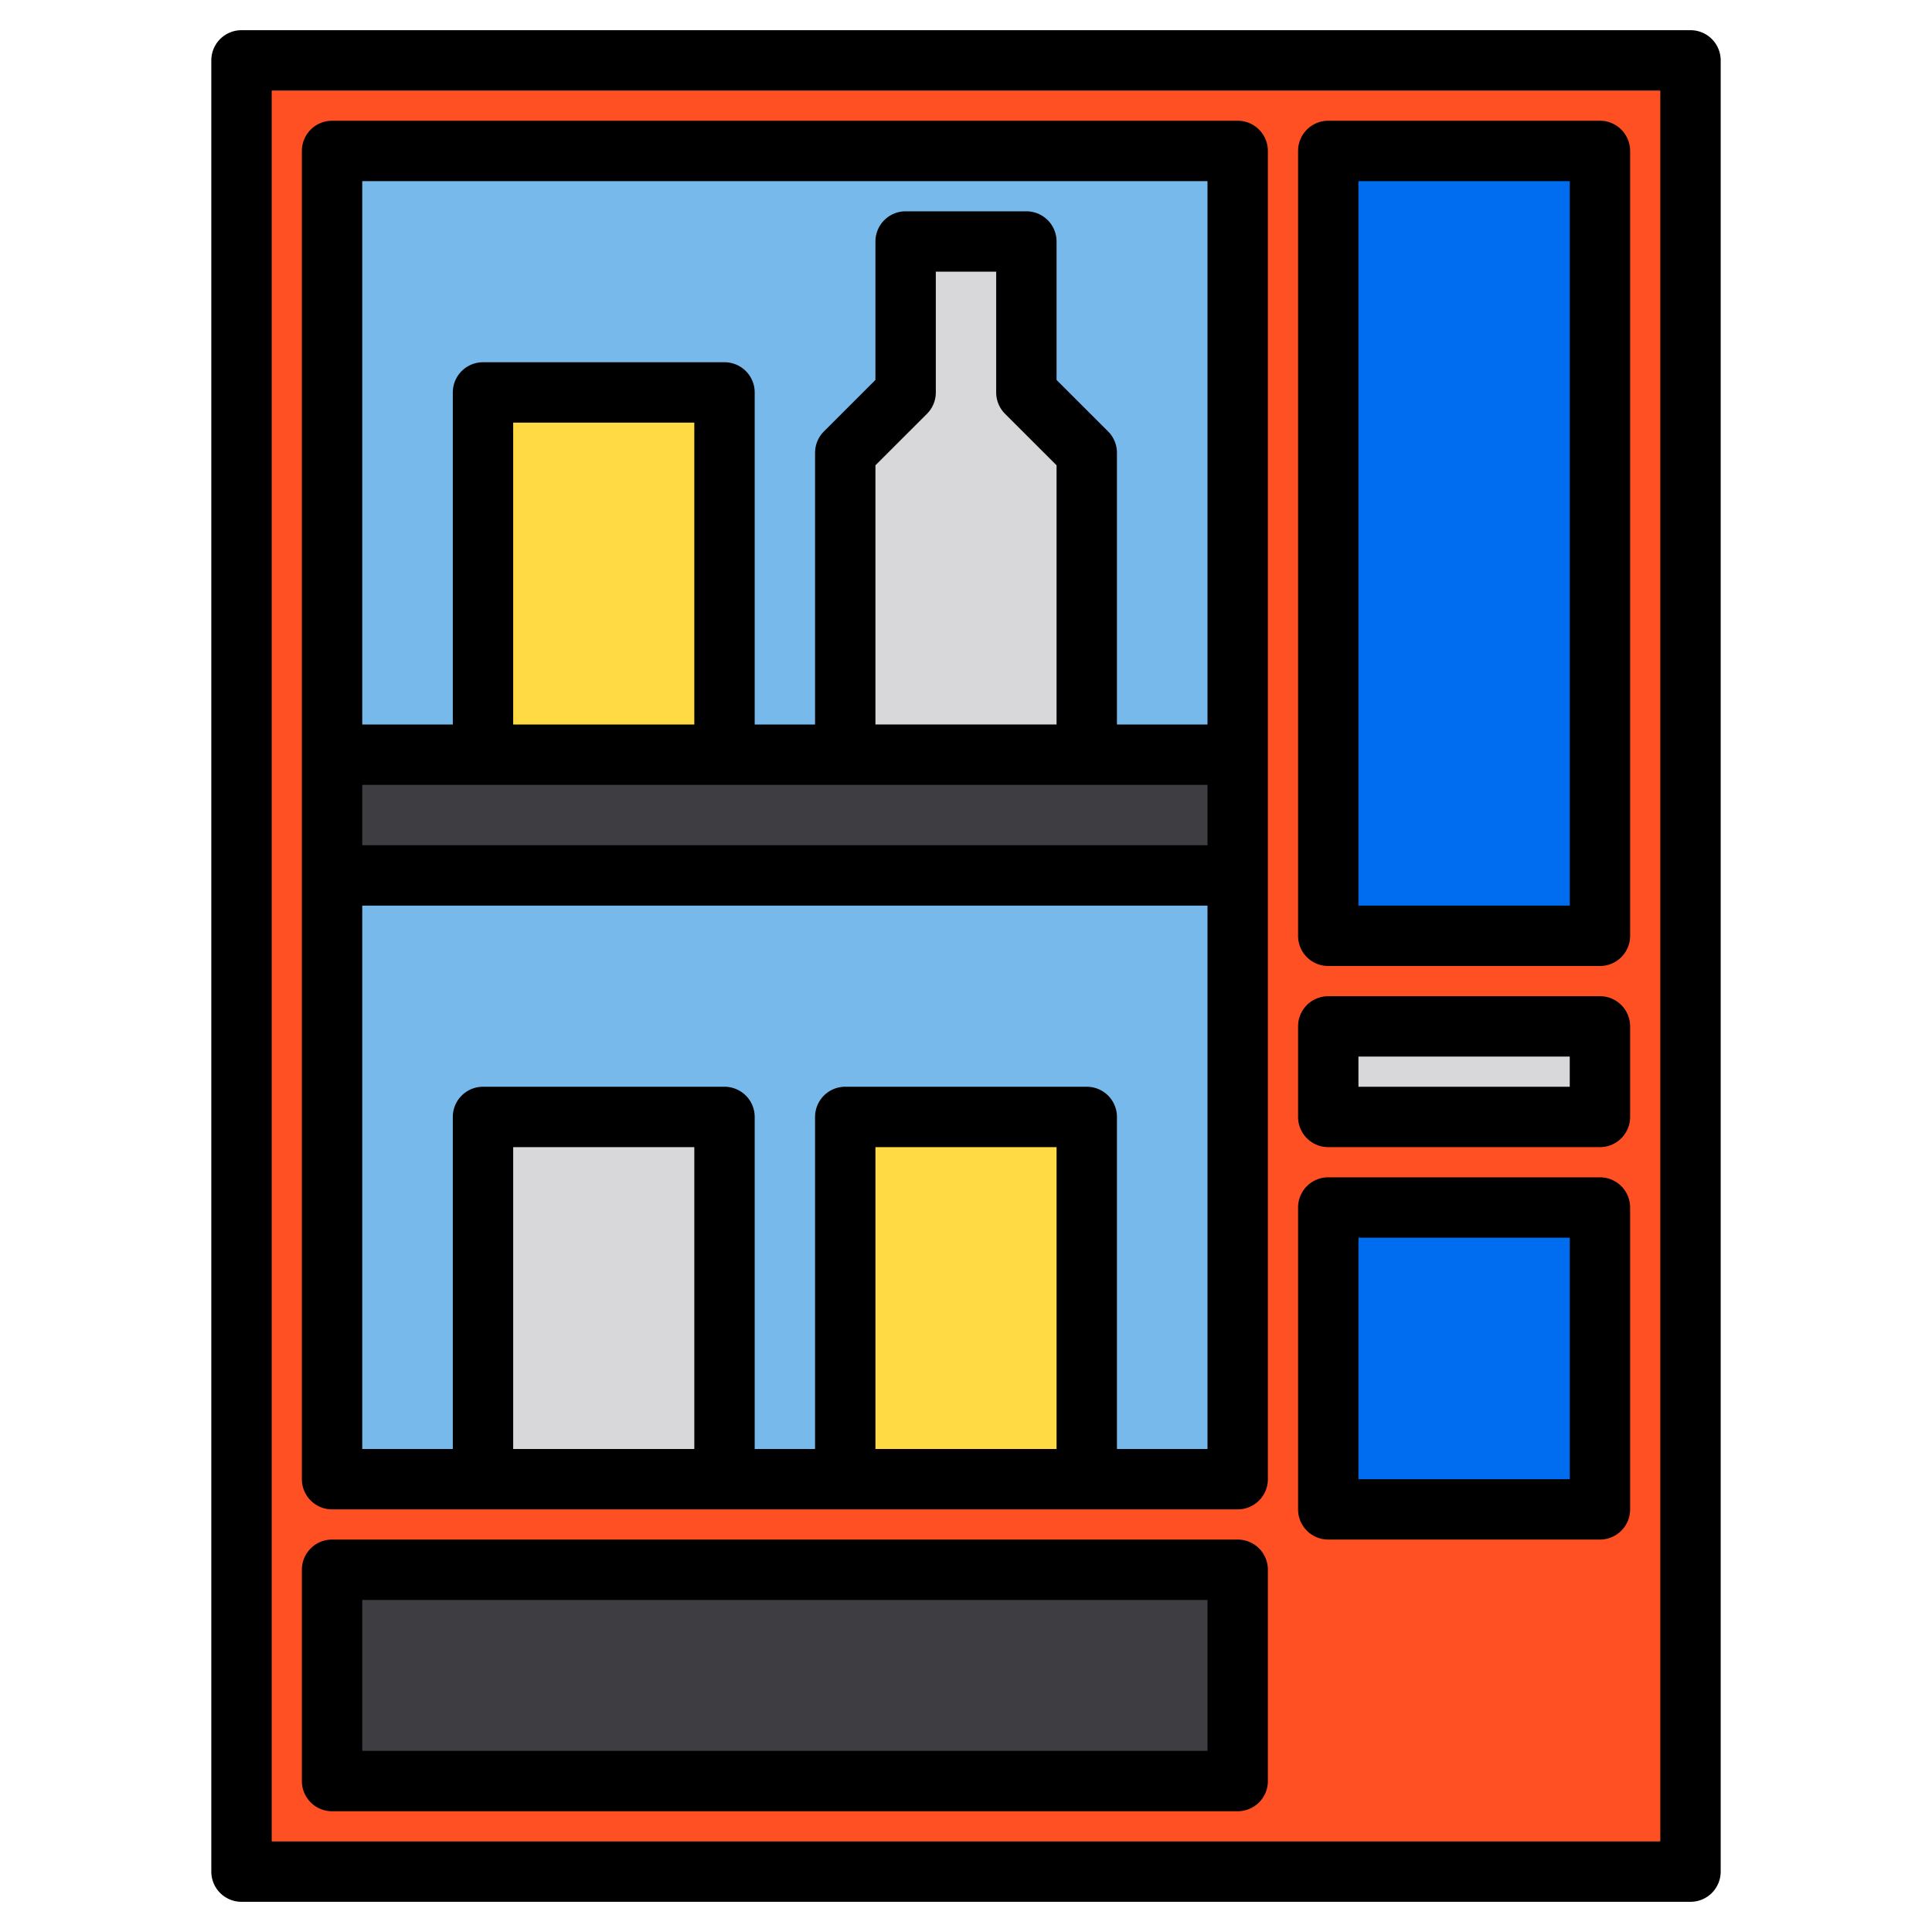 <svg height="512" viewBox="0 0 512 512" width="512" xmlns="http://www.w3.org/2000/svg"><g><g><path d="m64 16h384v480h-384z" fill="#ff5023"/><path d="m88 40h240v352h-240z" fill="#78b9eb"/><path d="m88 200h240v32h-240z" fill="#3e3d42"/><path d="m128 104h64v96h-64z" fill="#ffda44"/><path d="m224 296h64v96h-64z" fill="#ffda44"/><path d="m128 296h64v96h-64z" fill="#d8d7da"/><path d="m288 120v80h-64v-80l16-16v-40h32v40z" fill="#d8d7da"/><path d="m88 416h240v56h-240z" fill="#3e3d42"/><path d="m352 40h72v208h-72z" fill="#006df0"/><path d="m352 320h72v80h-72z" fill="#006df0"/><path d="m352 272h72v24h-72z" fill="#d8d7da"/></g><g><path d="m448 8h-384a8 8 0 0 0 -8 8v480a8 8 0 0 0 8 8h384a8 8 0 0 0 8-8v-480a8 8 0 0 0 -8-8zm-8 480h-368v-464h368z"/><path d="m328 32h-240a8 8 0 0 0 -8 8v352a8 8 0 0 0 8 8h240a8 8 0 0 0 8-8v-352a8 8 0 0 0 -8-8zm-144 352h-48v-80h48zm96 0h-48v-80h48zm40 0h-24v-88a8 8 0 0 0 -8-8h-64a8 8 0 0 0 -8 8v88h-16v-88a8 8 0 0 0 -8-8h-64a8 8 0 0 0 -8 8v88h-24v-144h224zm0-160h-224v-16h224zm-184-32v-80h48v80zm130.34-82.34 13.66 13.65v68.69h-48v-68.69l13.66-13.65a8.008 8.008 0 0 0 2.34-5.66v-32h16v32a8.008 8.008 0 0 0 2.34 5.66zm53.66 82.34h-24v-72a8.008 8.008 0 0 0 -2.34-5.66l-13.66-13.65v-36.69a8 8 0 0 0 -8-8h-32a8 8 0 0 0 -8 8v36.69l-13.66 13.65a8.008 8.008 0 0 0 -2.34 5.66v72h-16v-88a8 8 0 0 0 -8-8h-64a8 8 0 0 0 -8 8v88h-24v-144h224z"/><path d="m88 480h240a8 8 0 0 0 8-8v-56a8 8 0 0 0 -8-8h-240a8 8 0 0 0 -8 8v56a8 8 0 0 0 8 8zm8-56h224v40h-224z"/><path d="m352 256h72a8 8 0 0 0 8-8v-208a8 8 0 0 0 -8-8h-72a8 8 0 0 0 -8 8v208a8 8 0 0 0 8 8zm8-208h56v192h-56z"/><path d="m352 408h72a8 8 0 0 0 8-8v-80a8 8 0 0 0 -8-8h-72a8 8 0 0 0 -8 8v80a8 8 0 0 0 8 8zm8-80h56v64h-56z"/><path d="m352 304h72a8 8 0 0 0 8-8v-24a8 8 0 0 0 -8-8h-72a8 8 0 0 0 -8 8v24a8 8 0 0 0 8 8zm8-24h56v8h-56z"/></g></g></svg>